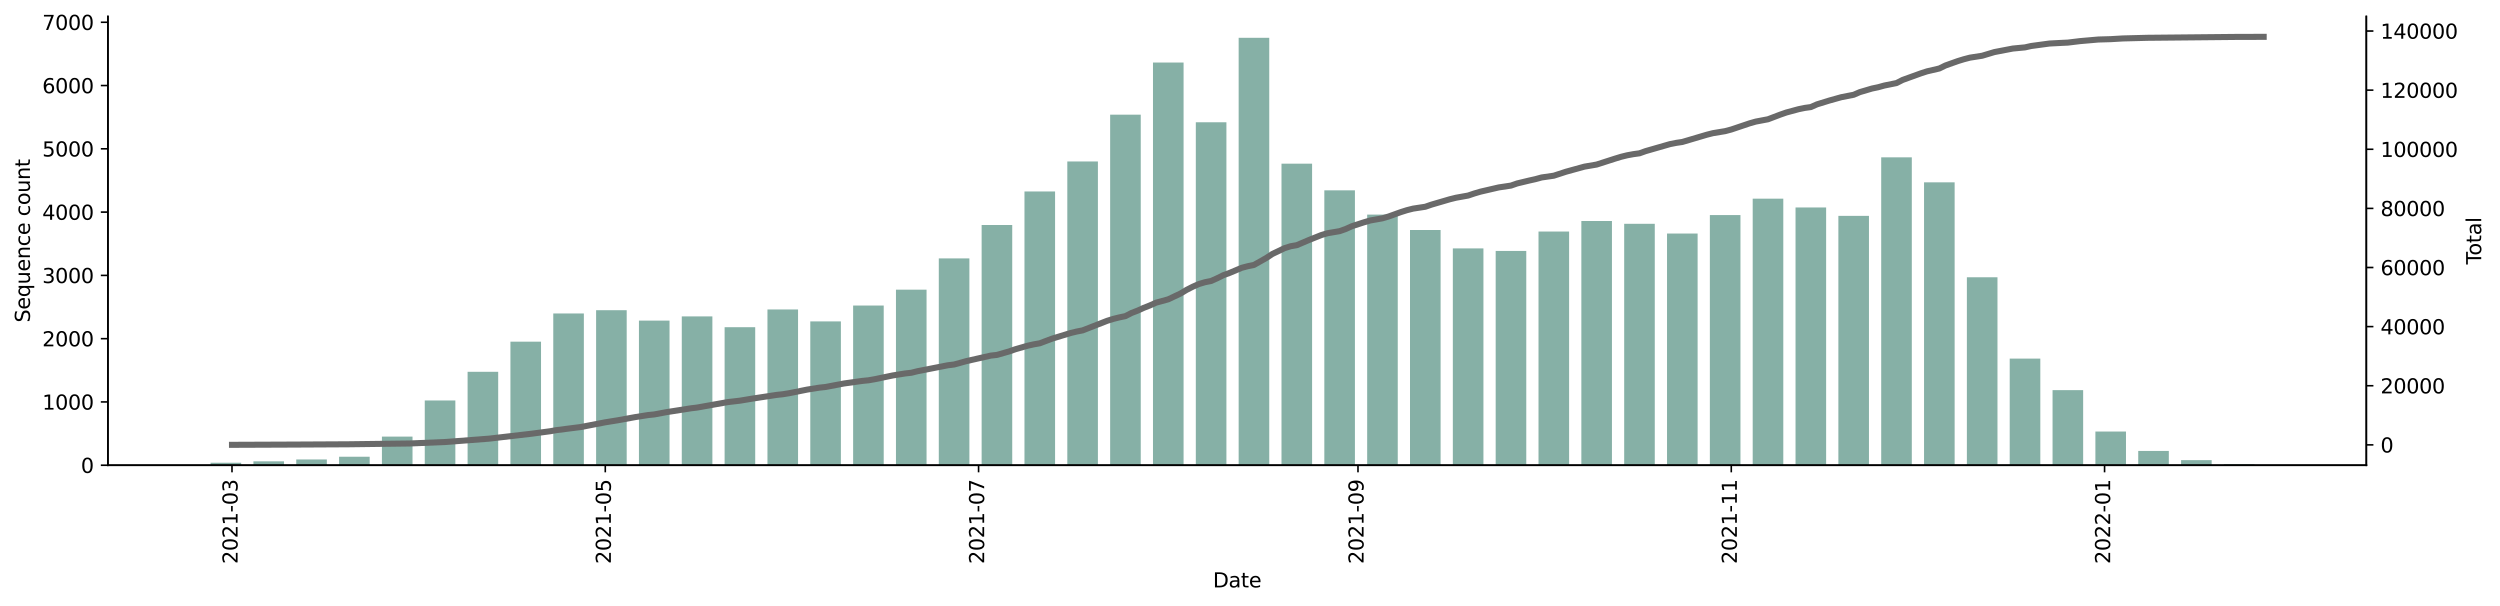 <?xml version="1.0" encoding="utf-8" standalone="no"?>
<!DOCTYPE svg PUBLIC "-//W3C//DTD SVG 1.1//EN"
  "http://www.w3.org/Graphics/SVG/1.1/DTD/svg11.dtd">
<svg height="299.553pt" version="1.1" viewBox="0 0 1235.381 299.553" width="1235.381pt" xmlns="http://www.w3.org/2000/svg" xmlns:xlink="http://www.w3.org/1999/xlink">
 <defs>
  <style type="text/css">*{stroke-linecap:butt;stroke-linejoin:round;}</style>
 </defs>
 <g id="figure_1">
  <g id="patch_1">
   <path d="M 0 299.553 
L 1235.381 299.553 
L 1235.381 0 
L 0 0 
z
" style="fill:#ffffff;"/>
  </g>
  <g id="axes_1">
   <g id="patch_2">
    <path d="M 53.328 229.892 
L 1169.328 229.892 
L 1169.328 8.132 
L 53.328 8.132 
z
" style="fill:#ffffff;"/>
   </g>
   <g id="patch_3">
    <path clip-path="url(#p2e93694b46)" d="M 104.055 229.892 
L 119.175 229.892 
L 119.175 228.672 
L 104.055 228.672 
z
" style="fill:#86b0a6;"/>
   </g>
   <g id="patch_4">
    <path clip-path="url(#p2e93694b46)" d="M 125.223 229.892 
L 140.343 229.892 
L 140.343 227.984 
L 125.223 227.984 
z
" style="fill:#86b0a6;"/>
   </g>
   <g id="patch_5">
    <path clip-path="url(#p2e93694b46)" d="M 146.391 229.892 
L 161.511 229.892 
L 161.511 227.046 
L 146.391 227.046 
z
" style="fill:#86b0a6;"/>
   </g>
   <g id="patch_6">
    <path clip-path="url(#p2e93694b46)" d="M 167.559 229.892 
L 182.679 229.892 
L 182.679 225.701 
L 167.559 225.701 
z
" style="fill:#86b0a6;"/>
   </g>
   <g id="patch_7">
    <path clip-path="url(#p2e93694b46)" d="M 188.727 229.892 
L 203.847 229.892 
L 203.847 215.758 
L 188.727 215.758 
z
" style="fill:#86b0a6;"/>
   </g>
   <g id="patch_8">
    <path clip-path="url(#p2e93694b46)" d="M 209.895 229.892 
L 225.015 229.892 
L 225.015 197.902 
L 209.895 197.902 
z
" style="fill:#86b0a6;"/>
   </g>
   <g id="patch_9">
    <path clip-path="url(#p2e93694b46)" d="M 231.063 229.892 
L 246.182 229.892 
L 246.182 183.737 
L 231.063 183.737 
z
" style="fill:#86b0a6;"/>
   </g>
   <g id="patch_10">
    <path clip-path="url(#p2e93694b46)" d="M 252.23 229.892 
L 267.35 229.892 
L 267.35 168.821 
L 252.23 168.821 
z
" style="fill:#86b0a6;"/>
   </g>
   <g id="patch_11">
    <path clip-path="url(#p2e93694b46)" d="M 273.398 229.892 
L 288.518 229.892 
L 288.518 154.905 
L 273.398 154.905 
z
" style="fill:#86b0a6;"/>
   </g>
   <g id="patch_12">
    <path clip-path="url(#p2e93694b46)" d="M 294.566 229.892 
L 309.686 229.892 
L 309.686 153.279 
L 294.566 153.279 
z
" style="fill:#86b0a6;"/>
   </g>
   <g id="patch_13">
    <path clip-path="url(#p2e93694b46)" d="M 315.734 229.892 
L 330.854 229.892 
L 330.854 158.439 
L 315.734 158.439 
z
" style="fill:#86b0a6;"/>
   </g>
   <g id="patch_14">
    <path clip-path="url(#p2e93694b46)" d="M 336.902 229.892 
L 352.022 229.892 
L 352.022 156.344 
L 336.902 156.344 
z
" style="fill:#86b0a6;"/>
   </g>
   <g id="patch_15">
    <path clip-path="url(#p2e93694b46)" d="M 358.07 229.892 
L 373.19 229.892 
L 373.19 161.691 
L 358.07 161.691 
z
" style="fill:#86b0a6;"/>
   </g>
   <g id="patch_16">
    <path clip-path="url(#p2e93694b46)" d="M 379.238 229.892 
L 394.358 229.892 
L 394.358 152.935 
L 379.238 152.935 
z
" style="fill:#86b0a6;"/>
   </g>
   <g id="patch_17">
    <path clip-path="url(#p2e93694b46)" d="M 400.405 229.892 
L 415.525 229.892 
L 415.525 158.814 
L 400.405 158.814 
z
" style="fill:#86b0a6;"/>
   </g>
   <g id="patch_18">
    <path clip-path="url(#p2e93694b46)" d="M 421.573 229.892 
L 436.693 229.892 
L 436.693 150.965 
L 421.573 150.965 
z
" style="fill:#86b0a6;"/>
   </g>
   <g id="patch_19">
    <path clip-path="url(#p2e93694b46)" d="M 442.741 229.892 
L 457.861 229.892 
L 457.861 143.148 
L 442.741 143.148 
z
" style="fill:#86b0a6;"/>
   </g>
   <g id="patch_20">
    <path clip-path="url(#p2e93694b46)" d="M 463.909 229.892 
L 479.029 229.892 
L 479.029 127.7 
L 463.909 127.7 
z
" style="fill:#86b0a6;"/>
   </g>
   <g id="patch_21">
    <path clip-path="url(#p2e93694b46)" d="M 485.077 229.892 
L 500.197 229.892 
L 500.197 111.189 
L 485.077 111.189 
z
" style="fill:#86b0a6;"/>
   </g>
   <g id="patch_22">
    <path clip-path="url(#p2e93694b46)" d="M 506.245 229.892 
L 521.365 229.892 
L 521.365 94.616 
L 506.245 94.616 
z
" style="fill:#86b0a6;"/>
   </g>
   <g id="patch_23">
    <path clip-path="url(#p2e93694b46)" d="M 527.413 229.892 
L 542.533 229.892 
L 542.533 79.794 
L 527.413 79.794 
z
" style="fill:#86b0a6;"/>
   </g>
   <g id="patch_24">
    <path clip-path="url(#p2e93694b46)" d="M 548.581 229.892 
L 563.7 229.892 
L 563.7 56.654 
L 548.581 56.654 
z
" style="fill:#86b0a6;"/>
   </g>
   <g id="patch_25">
    <path clip-path="url(#p2e93694b46)" d="M 569.748 229.892 
L 584.868 229.892 
L 584.868 30.918 
L 569.748 30.918 
z
" style="fill:#86b0a6;"/>
   </g>
   <g id="patch_26">
    <path clip-path="url(#p2e93694b46)" d="M 590.916 229.892 
L 606.036 229.892 
L 606.036 60.406 
L 590.916 60.406 
z
" style="fill:#86b0a6;"/>
   </g>
   <g id="patch_27">
    <path clip-path="url(#p2e93694b46)" d="M 612.084 229.892 
L 627.204 229.892 
L 627.204 18.692 
L 612.084 18.692 
z
" style="fill:#86b0a6;"/>
   </g>
   <g id="patch_28">
    <path clip-path="url(#p2e93694b46)" d="M 633.252 229.892 
L 648.372 229.892 
L 648.372 80.888 
L 633.252 80.888 
z
" style="fill:#86b0a6;"/>
   </g>
   <g id="patch_29">
    <path clip-path="url(#p2e93694b46)" d="M 654.42 229.892 
L 669.54 229.892 
L 669.54 94.053 
L 654.42 94.053 
z
" style="fill:#86b0a6;"/>
   </g>
   <g id="patch_30">
    <path clip-path="url(#p2e93694b46)" d="M 675.588 229.892 
L 690.708 229.892 
L 690.708 106.061 
L 675.588 106.061 
z
" style="fill:#86b0a6;"/>
   </g>
   <g id="patch_31">
    <path clip-path="url(#p2e93694b46)" d="M 696.756 229.892 
L 711.875 229.892 
L 711.875 113.66 
L 696.756 113.66 
z
" style="fill:#86b0a6;"/>
   </g>
   <g id="patch_32">
    <path clip-path="url(#p2e93694b46)" d="M 717.923 229.892 
L 733.043 229.892 
L 733.043 122.759 
L 717.923 122.759 
z
" style="fill:#86b0a6;"/>
   </g>
   <g id="patch_33">
    <path clip-path="url(#p2e93694b46)" d="M 739.091 229.892 
L 754.211 229.892 
L 754.211 124.01 
L 739.091 124.01 
z
" style="fill:#86b0a6;"/>
   </g>
   <g id="patch_34">
    <path clip-path="url(#p2e93694b46)" d="M 760.259 229.892 
L 775.379 229.892 
L 775.379 114.41 
L 760.259 114.41 
z
" style="fill:#86b0a6;"/>
   </g>
   <g id="patch_35">
    <path clip-path="url(#p2e93694b46)" d="M 781.427 229.892 
L 796.547 229.892 
L 796.547 109.219 
L 781.427 109.219 
z
" style="fill:#86b0a6;"/>
   </g>
   <g id="patch_36">
    <path clip-path="url(#p2e93694b46)" d="M 802.595 229.892 
L 817.715 229.892 
L 817.715 110.595 
L 802.595 110.595 
z
" style="fill:#86b0a6;"/>
   </g>
   <g id="patch_37">
    <path clip-path="url(#p2e93694b46)" d="M 823.763 229.892 
L 838.883 229.892 
L 838.883 115.411 
L 823.763 115.411 
z
" style="fill:#86b0a6;"/>
   </g>
   <g id="patch_38">
    <path clip-path="url(#p2e93694b46)" d="M 844.931 229.892 
L 860.051 229.892 
L 860.051 106.28 
L 844.931 106.28 
z
" style="fill:#86b0a6;"/>
   </g>
   <g id="patch_39">
    <path clip-path="url(#p2e93694b46)" d="M 866.098 229.892 
L 881.218 229.892 
L 881.218 98.181 
L 866.098 98.181 
z
" style="fill:#86b0a6;"/>
   </g>
   <g id="patch_40">
    <path clip-path="url(#p2e93694b46)" d="M 887.266 229.892 
L 902.386 229.892 
L 902.386 102.528 
L 887.266 102.528 
z
" style="fill:#86b0a6;"/>
   </g>
   <g id="patch_41">
    <path clip-path="url(#p2e93694b46)" d="M 908.434 229.892 
L 923.554 229.892 
L 923.554 106.655 
L 908.434 106.655 
z
" style="fill:#86b0a6;"/>
   </g>
   <g id="patch_42">
    <path clip-path="url(#p2e93694b46)" d="M 929.602 229.892 
L 944.722 229.892 
L 944.722 77.761 
L 929.602 77.761 
z
" style="fill:#86b0a6;"/>
   </g>
   <g id="patch_43">
    <path clip-path="url(#p2e93694b46)" d="M 950.77 229.892 
L 965.89 229.892 
L 965.89 90.113 
L 950.77 90.113 
z
" style="fill:#86b0a6;"/>
   </g>
   <g id="patch_44">
    <path clip-path="url(#p2e93694b46)" d="M 971.938 229.892 
L 987.058 229.892 
L 987.058 137.019 
L 971.938 137.019 
z
" style="fill:#86b0a6;"/>
   </g>
   <g id="patch_45">
    <path clip-path="url(#p2e93694b46)" d="M 993.106 229.892 
L 1008.226 229.892 
L 1008.226 177.201 
L 993.106 177.201 
z
" style="fill:#86b0a6;"/>
   </g>
   <g id="patch_46">
    <path clip-path="url(#p2e93694b46)" d="M 1014.274 229.892 
L 1029.393 229.892 
L 1029.393 192.774 
L 1014.274 192.774 
z
" style="fill:#86b0a6;"/>
   </g>
   <g id="patch_47">
    <path clip-path="url(#p2e93694b46)" d="M 1035.441 229.892 
L 1050.561 229.892 
L 1050.561 213.256 
L 1035.441 213.256 
z
" style="fill:#86b0a6;"/>
   </g>
   <g id="patch_48">
    <path clip-path="url(#p2e93694b46)" d="M 1056.609 229.892 
L 1071.729 229.892 
L 1071.729 222.825 
L 1056.609 222.825 
z
" style="fill:#86b0a6;"/>
   </g>
   <g id="patch_49">
    <path clip-path="url(#p2e93694b46)" d="M 1077.777 229.892 
L 1092.897 229.892 
L 1092.897 227.39 
L 1077.777 227.39 
z
" style="fill:#86b0a6;"/>
   </g>
   <g id="patch_50">
    <path clip-path="url(#p2e93694b46)" d="M 1098.945 229.892 
L 1114.065 229.892 
L 1114.065 229.423 
L 1098.945 229.423 
z
" style="fill:#86b0a6;"/>
   </g>
   <g id="matplotlib.axis_1">
    <g id="xtick_1">
     <g id="line2d_1">
      <defs>
       <path d="M 0 0 
L 0 3.5 
" id="m6462605182" style="stroke:#000000;stroke-width:0.8;"/>
      </defs>
      <g>
       <use style="stroke:#000000;stroke-width:0.8;" x="114.639" xlink:href="#m6462605182" y="229.892"/>
      </g>
     </g>
     <g id="text_1">
      <!-- 2021-03 -->
      <g transform="translate(117.399 278.675)rotate(-90)scale(0.1 -0.1)">
       <defs>
        <path d="M 1228 531 
L 3431 531 
L 3431 0 
L 469 0 
L 469 531 
Q 828 903 1448 1529 
Q 2069 2156 2228 2338 
Q 2531 2678 2651 2914 
Q 2772 3150 2772 3378 
Q 2772 3750 2511 3984 
Q 2250 4219 1831 4219 
Q 1534 4219 1204 4116 
Q 875 4013 500 3803 
L 500 4441 
Q 881 4594 1212 4672 
Q 1544 4750 1819 4750 
Q 2544 4750 2975 4387 
Q 3406 4025 3406 3419 
Q 3406 3131 3298 2873 
Q 3191 2616 2906 2266 
Q 2828 2175 2409 1742 
Q 1991 1309 1228 531 
z
" id="DejaVuSans-32" transform="scale(0.016)"/>
        <path d="M 2034 4250 
Q 1547 4250 1301 3770 
Q 1056 3291 1056 2328 
Q 1056 1369 1301 889 
Q 1547 409 2034 409 
Q 2525 409 2770 889 
Q 3016 1369 3016 2328 
Q 3016 3291 2770 3770 
Q 2525 4250 2034 4250 
z
M 2034 4750 
Q 2819 4750 3233 4129 
Q 3647 3509 3647 2328 
Q 3647 1150 3233 529 
Q 2819 -91 2034 -91 
Q 1250 -91 836 529 
Q 422 1150 422 2328 
Q 422 3509 836 4129 
Q 1250 4750 2034 4750 
z
" id="DejaVuSans-30" transform="scale(0.016)"/>
        <path d="M 794 531 
L 1825 531 
L 1825 4091 
L 703 3866 
L 703 4441 
L 1819 4666 
L 2450 4666 
L 2450 531 
L 3481 531 
L 3481 0 
L 794 0 
L 794 531 
z
" id="DejaVuSans-31" transform="scale(0.016)"/>
        <path d="M 313 2009 
L 1997 2009 
L 1997 1497 
L 313 1497 
L 313 2009 
z
" id="DejaVuSans-2d" transform="scale(0.016)"/>
        <path d="M 2597 2516 
Q 3050 2419 3304 2112 
Q 3559 1806 3559 1356 
Q 3559 666 3084 287 
Q 2609 -91 1734 -91 
Q 1441 -91 1130 -33 
Q 819 25 488 141 
L 488 750 
Q 750 597 1062 519 
Q 1375 441 1716 441 
Q 2309 441 2620 675 
Q 2931 909 2931 1356 
Q 2931 1769 2642 2001 
Q 2353 2234 1838 2234 
L 1294 2234 
L 1294 2753 
L 1863 2753 
Q 2328 2753 2575 2939 
Q 2822 3125 2822 3475 
Q 2822 3834 2567 4026 
Q 2313 4219 1838 4219 
Q 1578 4219 1281 4162 
Q 984 4106 628 3988 
L 628 4550 
Q 988 4650 1302 4700 
Q 1616 4750 1894 4750 
Q 2613 4750 3031 4423 
Q 3450 4097 3450 3541 
Q 3450 3153 3228 2886 
Q 3006 2619 2597 2516 
z
" id="DejaVuSans-33" transform="scale(0.016)"/>
       </defs>
       <use xlink:href="#DejaVuSans-32"/>
       <use x="63.623" xlink:href="#DejaVuSans-30"/>
       <use x="127.246" xlink:href="#DejaVuSans-32"/>
       <use x="190.869" xlink:href="#DejaVuSans-31"/>
       <use x="254.492" xlink:href="#DejaVuSans-2d"/>
       <use x="290.576" xlink:href="#DejaVuSans-30"/>
       <use x="354.199" xlink:href="#DejaVuSans-33"/>
      </g>
     </g>
    </g>
    <g id="xtick_2">
     <g id="line2d_2">
      <g>
       <use style="stroke:#000000;stroke-width:0.8;" x="299.102" xlink:href="#m6462605182" y="229.892"/>
      </g>
     </g>
     <g id="text_2">
      <!-- 2021-05 -->
      <g transform="translate(301.862 278.675)rotate(-90)scale(0.1 -0.1)">
       <defs>
        <path d="M 691 4666 
L 3169 4666 
L 3169 4134 
L 1269 4134 
L 1269 2991 
Q 1406 3038 1543 3061 
Q 1681 3084 1819 3084 
Q 2600 3084 3056 2656 
Q 3513 2228 3513 1497 
Q 3513 744 3044 326 
Q 2575 -91 1722 -91 
Q 1428 -91 1123 -41 
Q 819 9 494 109 
L 494 744 
Q 775 591 1075 516 
Q 1375 441 1709 441 
Q 2250 441 2565 725 
Q 2881 1009 2881 1497 
Q 2881 1984 2565 2268 
Q 2250 2553 1709 2553 
Q 1456 2553 1204 2497 
Q 953 2441 691 2322 
L 691 4666 
z
" id="DejaVuSans-35" transform="scale(0.016)"/>
       </defs>
       <use xlink:href="#DejaVuSans-32"/>
       <use x="63.623" xlink:href="#DejaVuSans-30"/>
       <use x="127.246" xlink:href="#DejaVuSans-32"/>
       <use x="190.869" xlink:href="#DejaVuSans-31"/>
       <use x="254.492" xlink:href="#DejaVuSans-2d"/>
       <use x="290.576" xlink:href="#DejaVuSans-30"/>
       <use x="354.199" xlink:href="#DejaVuSans-35"/>
      </g>
     </g>
    </g>
    <g id="xtick_3">
     <g id="line2d_3">
      <g>
       <use style="stroke:#000000;stroke-width:0.8;" x="483.565" xlink:href="#m6462605182" y="229.892"/>
      </g>
     </g>
     <g id="text_3">
      <!-- 2021-07 -->
      <g transform="translate(486.324 278.675)rotate(-90)scale(0.1 -0.1)">
       <defs>
        <path d="M 525 4666 
L 3525 4666 
L 3525 4397 
L 1831 0 
L 1172 0 
L 2766 4134 
L 525 4134 
L 525 4666 
z
" id="DejaVuSans-37" transform="scale(0.016)"/>
       </defs>
       <use xlink:href="#DejaVuSans-32"/>
       <use x="63.623" xlink:href="#DejaVuSans-30"/>
       <use x="127.246" xlink:href="#DejaVuSans-32"/>
       <use x="190.869" xlink:href="#DejaVuSans-31"/>
       <use x="254.492" xlink:href="#DejaVuSans-2d"/>
       <use x="290.576" xlink:href="#DejaVuSans-30"/>
       <use x="354.199" xlink:href="#DejaVuSans-37"/>
      </g>
     </g>
    </g>
    <g id="xtick_4">
     <g id="line2d_4">
      <g>
       <use style="stroke:#000000;stroke-width:0.8;" x="671.052" xlink:href="#m6462605182" y="229.892"/>
      </g>
     </g>
     <g id="text_4">
      <!-- 2021-09 -->
      <g transform="translate(673.811 278.675)rotate(-90)scale(0.1 -0.1)">
       <defs>
        <path d="M 703 97 
L 703 672 
Q 941 559 1184 500 
Q 1428 441 1663 441 
Q 2288 441 2617 861 
Q 2947 1281 2994 2138 
Q 2813 1869 2534 1725 
Q 2256 1581 1919 1581 
Q 1219 1581 811 2004 
Q 403 2428 403 3163 
Q 403 3881 828 4315 
Q 1253 4750 1959 4750 
Q 2769 4750 3195 4129 
Q 3622 3509 3622 2328 
Q 3622 1225 3098 567 
Q 2575 -91 1691 -91 
Q 1453 -91 1209 -44 
Q 966 3 703 97 
z
M 1959 2075 
Q 2384 2075 2632 2365 
Q 2881 2656 2881 3163 
Q 2881 3666 2632 3958 
Q 2384 4250 1959 4250 
Q 1534 4250 1286 3958 
Q 1038 3666 1038 3163 
Q 1038 2656 1286 2365 
Q 1534 2075 1959 2075 
z
" id="DejaVuSans-39" transform="scale(0.016)"/>
       </defs>
       <use xlink:href="#DejaVuSans-32"/>
       <use x="63.623" xlink:href="#DejaVuSans-30"/>
       <use x="127.246" xlink:href="#DejaVuSans-32"/>
       <use x="190.869" xlink:href="#DejaVuSans-31"/>
       <use x="254.492" xlink:href="#DejaVuSans-2d"/>
       <use x="290.576" xlink:href="#DejaVuSans-30"/>
       <use x="354.199" xlink:href="#DejaVuSans-39"/>
      </g>
     </g>
    </g>
    <g id="xtick_5">
     <g id="line2d_5">
      <g>
       <use style="stroke:#000000;stroke-width:0.8;" x="855.515" xlink:href="#m6462605182" y="229.892"/>
      </g>
     </g>
     <g id="text_5">
      <!-- 2021-11 -->
      <g transform="translate(858.274 278.675)rotate(-90)scale(0.1 -0.1)">
       <use xlink:href="#DejaVuSans-32"/>
       <use x="63.623" xlink:href="#DejaVuSans-30"/>
       <use x="127.246" xlink:href="#DejaVuSans-32"/>
       <use x="190.869" xlink:href="#DejaVuSans-31"/>
       <use x="254.492" xlink:href="#DejaVuSans-2d"/>
       <use x="290.576" xlink:href="#DejaVuSans-31"/>
       <use x="354.199" xlink:href="#DejaVuSans-31"/>
      </g>
     </g>
    </g>
    <g id="xtick_6">
     <g id="line2d_6">
      <g>
       <use style="stroke:#000000;stroke-width:0.8;" x="1039.977" xlink:href="#m6462605182" y="229.892"/>
      </g>
     </g>
     <g id="text_6">
      <!-- 2022-01 -->
      <g transform="translate(1042.737 278.675)rotate(-90)scale(0.1 -0.1)">
       <use xlink:href="#DejaVuSans-32"/>
       <use x="63.623" xlink:href="#DejaVuSans-30"/>
       <use x="127.246" xlink:href="#DejaVuSans-32"/>
       <use x="190.869" xlink:href="#DejaVuSans-32"/>
       <use x="254.492" xlink:href="#DejaVuSans-2d"/>
       <use x="290.576" xlink:href="#DejaVuSans-30"/>
       <use x="354.199" xlink:href="#DejaVuSans-31"/>
      </g>
     </g>
    </g>
    <g id="text_7">
     <!-- Date -->
     <g transform="translate(599.377 290.273)scale(0.1 -0.1)">
      <defs>
       <path d="M 1259 4147 
L 1259 519 
L 2022 519 
Q 2988 519 3436 956 
Q 3884 1394 3884 2338 
Q 3884 3275 3436 3711 
Q 2988 4147 2022 4147 
L 1259 4147 
z
M 628 4666 
L 1925 4666 
Q 3281 4666 3915 4102 
Q 4550 3538 4550 2338 
Q 4550 1131 3912 565 
Q 3275 0 1925 0 
L 628 0 
L 628 4666 
z
" id="DejaVuSans-44" transform="scale(0.016)"/>
       <path d="M 2194 1759 
Q 1497 1759 1228 1600 
Q 959 1441 959 1056 
Q 959 750 1161 570 
Q 1363 391 1709 391 
Q 2188 391 2477 730 
Q 2766 1069 2766 1631 
L 2766 1759 
L 2194 1759 
z
M 3341 1997 
L 3341 0 
L 2766 0 
L 2766 531 
Q 2569 213 2275 61 
Q 1981 -91 1556 -91 
Q 1019 -91 701 211 
Q 384 513 384 1019 
Q 384 1609 779 1909 
Q 1175 2209 1959 2209 
L 2766 2209 
L 2766 2266 
Q 2766 2663 2505 2880 
Q 2244 3097 1772 3097 
Q 1472 3097 1187 3025 
Q 903 2953 641 2809 
L 641 3341 
Q 956 3463 1253 3523 
Q 1550 3584 1831 3584 
Q 2591 3584 2966 3190 
Q 3341 2797 3341 1997 
z
" id="DejaVuSans-61" transform="scale(0.016)"/>
       <path d="M 1172 4494 
L 1172 3500 
L 2356 3500 
L 2356 3053 
L 1172 3053 
L 1172 1153 
Q 1172 725 1289 603 
Q 1406 481 1766 481 
L 2356 481 
L 2356 0 
L 1766 0 
Q 1100 0 847 248 
Q 594 497 594 1153 
L 594 3053 
L 172 3053 
L 172 3500 
L 594 3500 
L 594 4494 
L 1172 4494 
z
" id="DejaVuSans-74" transform="scale(0.016)"/>
       <path d="M 3597 1894 
L 3597 1613 
L 953 1613 
Q 991 1019 1311 708 
Q 1631 397 2203 397 
Q 2534 397 2845 478 
Q 3156 559 3463 722 
L 3463 178 
Q 3153 47 2828 -22 
Q 2503 -91 2169 -91 
Q 1331 -91 842 396 
Q 353 884 353 1716 
Q 353 2575 817 3079 
Q 1281 3584 2069 3584 
Q 2775 3584 3186 3129 
Q 3597 2675 3597 1894 
z
M 3022 2063 
Q 3016 2534 2758 2815 
Q 2500 3097 2075 3097 
Q 1594 3097 1305 2825 
Q 1016 2553 972 2059 
L 3022 2063 
z
" id="DejaVuSans-65" transform="scale(0.016)"/>
      </defs>
      <use xlink:href="#DejaVuSans-44"/>
      <use x="77.002" xlink:href="#DejaVuSans-61"/>
      <use x="138.281" xlink:href="#DejaVuSans-74"/>
      <use x="177.49" xlink:href="#DejaVuSans-65"/>
     </g>
    </g>
   </g>
   <g id="matplotlib.axis_2">
    <g id="ytick_1">
     <g id="line2d_7">
      <defs>
       <path d="M 0 0 
L -3.5 0 
" id="m5481751655" style="stroke:#000000;stroke-width:0.8;"/>
      </defs>
      <g>
       <use style="stroke:#000000;stroke-width:0.8;" x="53.328" xlink:href="#m5481751655" y="229.892"/>
      </g>
     </g>
     <g id="text_8">
      <!-- 0 -->
      <g transform="translate(39.966 233.691)scale(0.1 -0.1)">
       <use xlink:href="#DejaVuSans-30"/>
      </g>
     </g>
    </g>
    <g id="ytick_2">
     <g id="line2d_8">
      <g>
       <use style="stroke:#000000;stroke-width:0.8;" x="53.328" xlink:href="#m5481751655" y="198.621"/>
      </g>
     </g>
     <g id="text_9">
      <!-- 1000 -->
      <g transform="translate(20.878 202.421)scale(0.1 -0.1)">
       <use xlink:href="#DejaVuSans-31"/>
       <use x="63.623" xlink:href="#DejaVuSans-30"/>
       <use x="127.246" xlink:href="#DejaVuSans-30"/>
       <use x="190.869" xlink:href="#DejaVuSans-30"/>
      </g>
     </g>
    </g>
    <g id="ytick_3">
     <g id="line2d_9">
      <g>
       <use style="stroke:#000000;stroke-width:0.8;" x="53.328" xlink:href="#m5481751655" y="167.351"/>
      </g>
     </g>
     <g id="text_10">
      <!-- 2000 -->
      <g transform="translate(20.878 171.15)scale(0.1 -0.1)">
       <use xlink:href="#DejaVuSans-32"/>
       <use x="63.623" xlink:href="#DejaVuSans-30"/>
       <use x="127.246" xlink:href="#DejaVuSans-30"/>
       <use x="190.869" xlink:href="#DejaVuSans-30"/>
      </g>
     </g>
    </g>
    <g id="ytick_4">
     <g id="line2d_10">
      <g>
       <use style="stroke:#000000;stroke-width:0.8;" x="53.328" xlink:href="#m5481751655" y="136.081"/>
      </g>
     </g>
     <g id="text_11">
      <!-- 3000 -->
      <g transform="translate(20.878 139.88)scale(0.1 -0.1)">
       <use xlink:href="#DejaVuSans-33"/>
       <use x="63.623" xlink:href="#DejaVuSans-30"/>
       <use x="127.246" xlink:href="#DejaVuSans-30"/>
       <use x="190.869" xlink:href="#DejaVuSans-30"/>
      </g>
     </g>
    </g>
    <g id="ytick_5">
     <g id="line2d_11">
      <g>
       <use style="stroke:#000000;stroke-width:0.8;" x="53.328" xlink:href="#m5481751655" y="104.81"/>
      </g>
     </g>
     <g id="text_12">
      <!-- 4000 -->
      <g transform="translate(20.878 108.61)scale(0.1 -0.1)">
       <defs>
        <path d="M 2419 4116 
L 825 1625 
L 2419 1625 
L 2419 4116 
z
M 2253 4666 
L 3047 4666 
L 3047 1625 
L 3713 1625 
L 3713 1100 
L 3047 1100 
L 3047 0 
L 2419 0 
L 2419 1100 
L 313 1100 
L 313 1709 
L 2253 4666 
z
" id="DejaVuSans-34" transform="scale(0.016)"/>
       </defs>
       <use xlink:href="#DejaVuSans-34"/>
       <use x="63.623" xlink:href="#DejaVuSans-30"/>
       <use x="127.246" xlink:href="#DejaVuSans-30"/>
       <use x="190.869" xlink:href="#DejaVuSans-30"/>
      </g>
     </g>
    </g>
    <g id="ytick_6">
     <g id="line2d_12">
      <g>
       <use style="stroke:#000000;stroke-width:0.8;" x="53.328" xlink:href="#m5481751655" y="73.54"/>
      </g>
     </g>
     <g id="text_13">
      <!-- 5000 -->
      <g transform="translate(20.878 77.339)scale(0.1 -0.1)">
       <use xlink:href="#DejaVuSans-35"/>
       <use x="63.623" xlink:href="#DejaVuSans-30"/>
       <use x="127.246" xlink:href="#DejaVuSans-30"/>
       <use x="190.869" xlink:href="#DejaVuSans-30"/>
      </g>
     </g>
    </g>
    <g id="ytick_7">
     <g id="line2d_13">
      <g>
       <use style="stroke:#000000;stroke-width:0.8;" x="53.328" xlink:href="#m5481751655" y="42.27"/>
      </g>
     </g>
     <g id="text_14">
      <!-- 6000 -->
      <g transform="translate(20.878 46.069)scale(0.1 -0.1)">
       <defs>
        <path d="M 2113 2584 
Q 1688 2584 1439 2293 
Q 1191 2003 1191 1497 
Q 1191 994 1439 701 
Q 1688 409 2113 409 
Q 2538 409 2786 701 
Q 3034 994 3034 1497 
Q 3034 2003 2786 2293 
Q 2538 2584 2113 2584 
z
M 3366 4563 
L 3366 3988 
Q 3128 4100 2886 4159 
Q 2644 4219 2406 4219 
Q 1781 4219 1451 3797 
Q 1122 3375 1075 2522 
Q 1259 2794 1537 2939 
Q 1816 3084 2150 3084 
Q 2853 3084 3261 2657 
Q 3669 2231 3669 1497 
Q 3669 778 3244 343 
Q 2819 -91 2113 -91 
Q 1303 -91 875 529 
Q 447 1150 447 2328 
Q 447 3434 972 4092 
Q 1497 4750 2381 4750 
Q 2619 4750 2861 4703 
Q 3103 4656 3366 4563 
z
" id="DejaVuSans-36" transform="scale(0.016)"/>
       </defs>
       <use xlink:href="#DejaVuSans-36"/>
       <use x="63.623" xlink:href="#DejaVuSans-30"/>
       <use x="127.246" xlink:href="#DejaVuSans-30"/>
       <use x="190.869" xlink:href="#DejaVuSans-30"/>
      </g>
     </g>
    </g>
    <g id="ytick_8">
     <g id="line2d_14">
      <g>
       <use style="stroke:#000000;stroke-width:0.8;" x="53.328" xlink:href="#m5481751655" y="10.999"/>
      </g>
     </g>
     <g id="text_15">
      <!-- 7000 -->
      <g transform="translate(20.878 14.798)scale(0.1 -0.1)">
       <use xlink:href="#DejaVuSans-37"/>
       <use x="63.623" xlink:href="#DejaVuSans-30"/>
       <use x="127.246" xlink:href="#DejaVuSans-30"/>
       <use x="190.869" xlink:href="#DejaVuSans-30"/>
      </g>
     </g>
    </g>
    <g id="text_16">
     <!-- Sequence count -->
     <g transform="translate(14.798 159.372)rotate(-90)scale(0.1 -0.1)">
      <defs>
       <path d="M 3425 4513 
L 3425 3897 
Q 3066 4069 2747 4153 
Q 2428 4238 2131 4238 
Q 1616 4238 1336 4038 
Q 1056 3838 1056 3469 
Q 1056 3159 1242 3001 
Q 1428 2844 1947 2747 
L 2328 2669 
Q 3034 2534 3370 2195 
Q 3706 1856 3706 1288 
Q 3706 609 3251 259 
Q 2797 -91 1919 -91 
Q 1588 -91 1214 -16 
Q 841 59 441 206 
L 441 856 
Q 825 641 1194 531 
Q 1563 422 1919 422 
Q 2459 422 2753 634 
Q 3047 847 3047 1241 
Q 3047 1584 2836 1778 
Q 2625 1972 2144 2069 
L 1759 2144 
Q 1053 2284 737 2584 
Q 422 2884 422 3419 
Q 422 4038 858 4394 
Q 1294 4750 2059 4750 
Q 2388 4750 2728 4690 
Q 3069 4631 3425 4513 
z
" id="DejaVuSans-53" transform="scale(0.016)"/>
       <path d="M 947 1747 
Q 947 1113 1208 752 
Q 1469 391 1925 391 
Q 2381 391 2643 752 
Q 2906 1113 2906 1747 
Q 2906 2381 2643 2742 
Q 2381 3103 1925 3103 
Q 1469 3103 1208 2742 
Q 947 2381 947 1747 
z
M 2906 525 
Q 2725 213 2448 61 
Q 2172 -91 1784 -91 
Q 1150 -91 751 415 
Q 353 922 353 1747 
Q 353 2572 751 3078 
Q 1150 3584 1784 3584 
Q 2172 3584 2448 3432 
Q 2725 3281 2906 2969 
L 2906 3500 
L 3481 3500 
L 3481 -1331 
L 2906 -1331 
L 2906 525 
z
" id="DejaVuSans-71" transform="scale(0.016)"/>
       <path d="M 544 1381 
L 544 3500 
L 1119 3500 
L 1119 1403 
Q 1119 906 1312 657 
Q 1506 409 1894 409 
Q 2359 409 2629 706 
Q 2900 1003 2900 1516 
L 2900 3500 
L 3475 3500 
L 3475 0 
L 2900 0 
L 2900 538 
Q 2691 219 2414 64 
Q 2138 -91 1772 -91 
Q 1169 -91 856 284 
Q 544 659 544 1381 
z
M 1991 3584 
L 1991 3584 
z
" id="DejaVuSans-75" transform="scale(0.016)"/>
       <path d="M 3513 2113 
L 3513 0 
L 2938 0 
L 2938 2094 
Q 2938 2591 2744 2837 
Q 2550 3084 2163 3084 
Q 1697 3084 1428 2787 
Q 1159 2491 1159 1978 
L 1159 0 
L 581 0 
L 581 3500 
L 1159 3500 
L 1159 2956 
Q 1366 3272 1645 3428 
Q 1925 3584 2291 3584 
Q 2894 3584 3203 3211 
Q 3513 2838 3513 2113 
z
" id="DejaVuSans-6e" transform="scale(0.016)"/>
       <path d="M 3122 3366 
L 3122 2828 
Q 2878 2963 2633 3030 
Q 2388 3097 2138 3097 
Q 1578 3097 1268 2742 
Q 959 2388 959 1747 
Q 959 1106 1268 751 
Q 1578 397 2138 397 
Q 2388 397 2633 464 
Q 2878 531 3122 666 
L 3122 134 
Q 2881 22 2623 -34 
Q 2366 -91 2075 -91 
Q 1284 -91 818 406 
Q 353 903 353 1747 
Q 353 2603 823 3093 
Q 1294 3584 2113 3584 
Q 2378 3584 2631 3529 
Q 2884 3475 3122 3366 
z
" id="DejaVuSans-63" transform="scale(0.016)"/>
       <path id="DejaVuSans-20" transform="scale(0.016)"/>
       <path d="M 1959 3097 
Q 1497 3097 1228 2736 
Q 959 2375 959 1747 
Q 959 1119 1226 758 
Q 1494 397 1959 397 
Q 2419 397 2687 759 
Q 2956 1122 2956 1747 
Q 2956 2369 2687 2733 
Q 2419 3097 1959 3097 
z
M 1959 3584 
Q 2709 3584 3137 3096 
Q 3566 2609 3566 1747 
Q 3566 888 3137 398 
Q 2709 -91 1959 -91 
Q 1206 -91 779 398 
Q 353 888 353 1747 
Q 353 2609 779 3096 
Q 1206 3584 1959 3584 
z
" id="DejaVuSans-6f" transform="scale(0.016)"/>
      </defs>
      <use xlink:href="#DejaVuSans-53"/>
      <use x="63.477" xlink:href="#DejaVuSans-65"/>
      <use x="125" xlink:href="#DejaVuSans-71"/>
      <use x="188.477" xlink:href="#DejaVuSans-75"/>
      <use x="251.855" xlink:href="#DejaVuSans-65"/>
      <use x="313.379" xlink:href="#DejaVuSans-6e"/>
      <use x="376.758" xlink:href="#DejaVuSans-63"/>
      <use x="431.738" xlink:href="#DejaVuSans-65"/>
      <use x="493.262" xlink:href="#DejaVuSans-20"/>
      <use x="525.049" xlink:href="#DejaVuSans-63"/>
      <use x="580.029" xlink:href="#DejaVuSans-6f"/>
      <use x="641.211" xlink:href="#DejaVuSans-75"/>
      <use x="704.59" xlink:href="#DejaVuSans-6e"/>
      <use x="767.969" xlink:href="#DejaVuSans-74"/>
     </g>
    </g>
   </g>
   <g id="patch_51">
    <path d="M 53.328 229.892 
L 53.328 8.132 
" style="fill:none;stroke:#000000;stroke-linecap:square;stroke-linejoin:miter;stroke-width:0.8;"/>
   </g>
   <g id="patch_52">
    <path d="M 1169.328 229.892 
L 1169.328 8.132 
" style="fill:none;stroke:#000000;stroke-linecap:square;stroke-linejoin:miter;stroke-width:0.8;"/>
   </g>
   <g id="patch_53">
    <path d="M 53.328 229.892 
L 1169.328 229.892 
" style="fill:none;stroke:#000000;stroke-linecap:square;stroke-linejoin:miter;stroke-width:0.8;"/>
   </g>
  </g>
  <g id="axes_2">
   <g id="matplotlib.axis_3">
    <g id="ytick_9">
     <g id="line2d_15">
      <defs>
       <path d="M 0 0 
L 3.5 0 
" id="m93fa029d81" style="stroke:#000000;stroke-width:0.8;"/>
      </defs>
      <g>
       <use style="stroke:#000000;stroke-width:0.8;" x="1169.328" xlink:href="#m93fa029d81" y="219.82"/>
      </g>
     </g>
     <g id="text_17">
      <!-- 0 -->
      <g transform="translate(1176.328 223.62)scale(0.1 -0.1)">
       <use xlink:href="#DejaVuSans-30"/>
      </g>
     </g>
    </g>
    <g id="ytick_10">
     <g id="line2d_16">
      <g>
       <use style="stroke:#000000;stroke-width:0.8;" x="1169.328" xlink:href="#m93fa029d81" y="190.608"/>
      </g>
     </g>
     <g id="text_18">
      <!-- 20000 -->
      <g transform="translate(1176.328 194.407)scale(0.1 -0.1)">
       <use xlink:href="#DejaVuSans-32"/>
       <use x="63.623" xlink:href="#DejaVuSans-30"/>
       <use x="127.246" xlink:href="#DejaVuSans-30"/>
       <use x="190.869" xlink:href="#DejaVuSans-30"/>
       <use x="254.492" xlink:href="#DejaVuSans-30"/>
      </g>
     </g>
    </g>
    <g id="ytick_11">
     <g id="line2d_17">
      <g>
       <use style="stroke:#000000;stroke-width:0.8;" x="1169.328" xlink:href="#m93fa029d81" y="161.395"/>
      </g>
     </g>
     <g id="text_19">
      <!-- 40000 -->
      <g transform="translate(1176.328 165.195)scale(0.1 -0.1)">
       <use xlink:href="#DejaVuSans-34"/>
       <use x="63.623" xlink:href="#DejaVuSans-30"/>
       <use x="127.246" xlink:href="#DejaVuSans-30"/>
       <use x="190.869" xlink:href="#DejaVuSans-30"/>
       <use x="254.492" xlink:href="#DejaVuSans-30"/>
      </g>
     </g>
    </g>
    <g id="ytick_12">
     <g id="line2d_18">
      <g>
       <use style="stroke:#000000;stroke-width:0.8;" x="1169.328" xlink:href="#m93fa029d81" y="132.183"/>
      </g>
     </g>
     <g id="text_20">
      <!-- 60000 -->
      <g transform="translate(1176.328 135.982)scale(0.1 -0.1)">
       <use xlink:href="#DejaVuSans-36"/>
       <use x="63.623" xlink:href="#DejaVuSans-30"/>
       <use x="127.246" xlink:href="#DejaVuSans-30"/>
       <use x="190.869" xlink:href="#DejaVuSans-30"/>
       <use x="254.492" xlink:href="#DejaVuSans-30"/>
      </g>
     </g>
    </g>
    <g id="ytick_13">
     <g id="line2d_19">
      <g>
       <use style="stroke:#000000;stroke-width:0.8;" x="1169.328" xlink:href="#m93fa029d81" y="102.97"/>
      </g>
     </g>
     <g id="text_21">
      <!-- 80000 -->
      <g transform="translate(1176.328 106.77)scale(0.1 -0.1)">
       <defs>
        <path d="M 2034 2216 
Q 1584 2216 1326 1975 
Q 1069 1734 1069 1313 
Q 1069 891 1326 650 
Q 1584 409 2034 409 
Q 2484 409 2743 651 
Q 3003 894 3003 1313 
Q 3003 1734 2745 1975 
Q 2488 2216 2034 2216 
z
M 1403 2484 
Q 997 2584 770 2862 
Q 544 3141 544 3541 
Q 544 4100 942 4425 
Q 1341 4750 2034 4750 
Q 2731 4750 3128 4425 
Q 3525 4100 3525 3541 
Q 3525 3141 3298 2862 
Q 3072 2584 2669 2484 
Q 3125 2378 3379 2068 
Q 3634 1759 3634 1313 
Q 3634 634 3220 271 
Q 2806 -91 2034 -91 
Q 1263 -91 848 271 
Q 434 634 434 1313 
Q 434 1759 690 2068 
Q 947 2378 1403 2484 
z
M 1172 3481 
Q 1172 3119 1398 2916 
Q 1625 2713 2034 2713 
Q 2441 2713 2670 2916 
Q 2900 3119 2900 3481 
Q 2900 3844 2670 4047 
Q 2441 4250 2034 4250 
Q 1625 4250 1398 4047 
Q 1172 3844 1172 3481 
z
" id="DejaVuSans-38" transform="scale(0.016)"/>
       </defs>
       <use xlink:href="#DejaVuSans-38"/>
       <use x="63.623" xlink:href="#DejaVuSans-30"/>
       <use x="127.246" xlink:href="#DejaVuSans-30"/>
       <use x="190.869" xlink:href="#DejaVuSans-30"/>
       <use x="254.492" xlink:href="#DejaVuSans-30"/>
      </g>
     </g>
    </g>
    <g id="ytick_14">
     <g id="line2d_20">
      <g>
       <use style="stroke:#000000;stroke-width:0.8;" x="1169.328" xlink:href="#m93fa029d81" y="73.758"/>
      </g>
     </g>
     <g id="text_22">
      <!-- 100000 -->
      <g transform="translate(1176.328 77.557)scale(0.1 -0.1)">
       <use xlink:href="#DejaVuSans-31"/>
       <use x="63.623" xlink:href="#DejaVuSans-30"/>
       <use x="127.246" xlink:href="#DejaVuSans-30"/>
       <use x="190.869" xlink:href="#DejaVuSans-30"/>
       <use x="254.492" xlink:href="#DejaVuSans-30"/>
       <use x="318.115" xlink:href="#DejaVuSans-30"/>
      </g>
     </g>
    </g>
    <g id="ytick_15">
     <g id="line2d_21">
      <g>
       <use style="stroke:#000000;stroke-width:0.8;" x="1169.328" xlink:href="#m93fa029d81" y="44.545"/>
      </g>
     </g>
     <g id="text_23">
      <!-- 120000 -->
      <g transform="translate(1176.328 48.345)scale(0.1 -0.1)">
       <use xlink:href="#DejaVuSans-31"/>
       <use x="63.623" xlink:href="#DejaVuSans-32"/>
       <use x="127.246" xlink:href="#DejaVuSans-30"/>
       <use x="190.869" xlink:href="#DejaVuSans-30"/>
       <use x="254.492" xlink:href="#DejaVuSans-30"/>
       <use x="318.115" xlink:href="#DejaVuSans-30"/>
      </g>
     </g>
    </g>
    <g id="ytick_16">
     <g id="line2d_22">
      <g>
       <use style="stroke:#000000;stroke-width:0.8;" x="1169.328" xlink:href="#m93fa029d81" y="15.333"/>
      </g>
     </g>
     <g id="text_24">
      <!-- 140000 -->
      <g transform="translate(1176.328 19.132)scale(0.1 -0.1)">
       <use xlink:href="#DejaVuSans-31"/>
       <use x="63.623" xlink:href="#DejaVuSans-34"/>
       <use x="127.246" xlink:href="#DejaVuSans-30"/>
       <use x="190.869" xlink:href="#DejaVuSans-30"/>
       <use x="254.492" xlink:href="#DejaVuSans-30"/>
       <use x="318.115" xlink:href="#DejaVuSans-30"/>
      </g>
     </g>
    </g>
    <g id="text_25">
     <!-- Total -->
     <g transform="translate(1226.102 130.688)rotate(-90)scale(0.1 -0.1)">
      <defs>
       <path d="M -19 4666 
L 3928 4666 
L 3928 4134 
L 2272 4134 
L 2272 0 
L 1638 0 
L 1638 4134 
L -19 4134 
L -19 4666 
z
" id="DejaVuSans-54" transform="scale(0.016)"/>
       <path d="M 603 4863 
L 1178 4863 
L 1178 0 
L 603 0 
L 603 4863 
z
" id="DejaVuSans-6c" transform="scale(0.016)"/>
      </defs>
      <use xlink:href="#DejaVuSans-54"/>
      <use x="44.084" xlink:href="#DejaVuSans-6f"/>
      <use x="105.266" xlink:href="#DejaVuSans-74"/>
      <use x="144.475" xlink:href="#DejaVuSans-61"/>
      <use x="205.754" xlink:href="#DejaVuSans-6c"/>
     </g>
    </g>
   </g>
   <g id="line2d_23">
    <path clip-path="url(#p2e93694b46)" d="M 114.639 219.812 
L 144.879 219.688 
L 172.095 219.542 
L 202.335 219.15 
L 220.479 218.392 
L 241.647 216.763 
L 262.814 214.304 
L 271.886 213.096 
L 274.91 212.551 
L 287.006 211.017 
L 299.102 208.68 
L 305.15 207.709 
L 314.222 206.056 
L 320.27 205.102 
L 323.294 204.796 
L 329.342 203.662 
L 341.438 201.764 
L 344.462 201.401 
L 359.582 198.703 
L 365.63 197.999 
L 371.678 196.992 
L 383.774 195.143 
L 386.798 194.813 
L 389.822 194.333 
L 398.893 192.513 
L 404.941 191.549 
L 407.965 191.23 
L 417.037 189.501 
L 426.109 188.229 
L 429.133 187.931 
L 432.157 187.406 
L 441.229 185.518 
L 447.277 184.542 
L 450.301 184.206 
L 453.325 183.452 
L 468.445 180.49 
L 471.469 180.127 
L 477.517 178.448 
L 489.613 175.717 
L 492.637 175.385 
L 498.685 173.653 
L 501.709 172.594 
L 507.757 170.847 
L 510.781 170.172 
L 513.805 169.642 
L 519.853 167.358 
L 528.925 164.59 
L 531.949 163.854 
L 534.973 163.261 
L 547.069 158.543 
L 550.093 157.593 
L 553.117 156.843 
L 556.14 156.21 
L 559.164 154.649 
L 562.188 153.491 
L 565.212 152.11 
L 568.236 150.923 
L 571.26 149.567 
L 577.308 147.904 
L 583.356 145.047 
L 586.38 143.231 
L 589.404 141.689 
L 592.428 140.362 
L 595.452 139.457 
L 598.476 138.851 
L 601.5 137.492 
L 604.524 135.988 
L 607.548 134.885 
L 613.596 132.338 
L 616.62 131.54 
L 619.644 130.924 
L 625.692 127.507 
L 628.716 125.52 
L 634.764 122.625 
L 637.788 121.675 
L 640.812 121.157 
L 646.86 118.582 
L 652.908 116.169 
L 655.932 115.26 
L 661.98 114.229 
L 665.004 113.16 
L 668.028 111.791 
L 674.076 109.831 
L 677.1 108.953 
L 683.148 107.884 
L 686.172 106.99 
L 692.22 104.812 
L 695.244 103.857 
L 698.268 103.092 
L 704.316 102.167 
L 707.34 101.124 
L 716.411 98.472 
L 719.435 97.721 
L 725.483 96.63 
L 728.507 95.613 
L 731.531 94.719 
L 740.603 92.615 
L 746.651 91.71 
L 749.675 90.653 
L 755.723 89.201 
L 758.747 88.525 
L 761.771 87.697 
L 767.819 86.819 
L 773.867 84.848 
L 782.939 82.349 
L 788.987 81.314 
L 798.059 78.397 
L 801.083 77.474 
L 804.107 76.729 
L 807.131 76.177 
L 810.155 75.757 
L 813.179 74.678 
L 825.275 71.203 
L 828.299 70.604 
L 831.323 70.152 
L 843.419 66.575 
L 846.443 65.805 
L 852.491 64.803 
L 855.515 63.999 
L 864.586 60.944 
L 867.61 60.083 
L 873.658 58.94 
L 879.706 56.645 
L 882.73 55.591 
L 888.778 53.956 
L 891.802 53.331 
L 894.826 52.913 
L 897.85 51.574 
L 903.898 49.704 
L 909.946 48.011 
L 915.994 46.834 
L 919.018 45.528 
L 925.066 43.743 
L 928.09 43.111 
L 931.114 42.273 
L 937.162 41.046 
L 940.186 39.503 
L 949.258 36.223 
L 952.282 35.247 
L 958.33 33.84 
L 961.354 32.359 
L 967.402 30.206 
L 970.426 29.277 
L 973.45 28.487 
L 979.498 27.544 
L 985.546 25.728 
L 994.618 23.991 
L 1000.666 23.412 
L 1003.69 22.732 
L 1012.762 21.507 
L 1018.809 21.191 
L 1021.833 21.05 
L 1027.881 20.314 
L 1036.953 19.523 
L 1043.001 19.352 
L 1049.049 18.995 
L 1061.145 18.681 
L 1106.505 18.228 
L 1118.601 18.212 
L 1118.601 18.212 
" style="fill:none;stroke:#696969;stroke-linecap:square;stroke-width:3;"/>
   </g>
   <g id="patch_54">
    <path d="M 53.328 229.892 
L 53.328 8.132 
" style="fill:none;stroke:#000000;stroke-linecap:square;stroke-linejoin:miter;stroke-width:0.8;"/>
   </g>
   <g id="patch_55">
    <path d="M 1169.328 229.892 
L 1169.328 8.132 
" style="fill:none;stroke:#000000;stroke-linecap:square;stroke-linejoin:miter;stroke-width:0.8;"/>
   </g>
   <g id="patch_56">
    <path d="M 53.328 229.892 
L 1169.328 229.892 
" style="fill:none;stroke:#000000;stroke-linecap:square;stroke-linejoin:miter;stroke-width:0.8;"/>
   </g>
  </g>
 </g>
 <defs>
  <clipPath id="p2e93694b46">
   <rect height="221.76" width="1116" x="53.328" y="8.132"/>
  </clipPath>
 </defs>
</svg>
